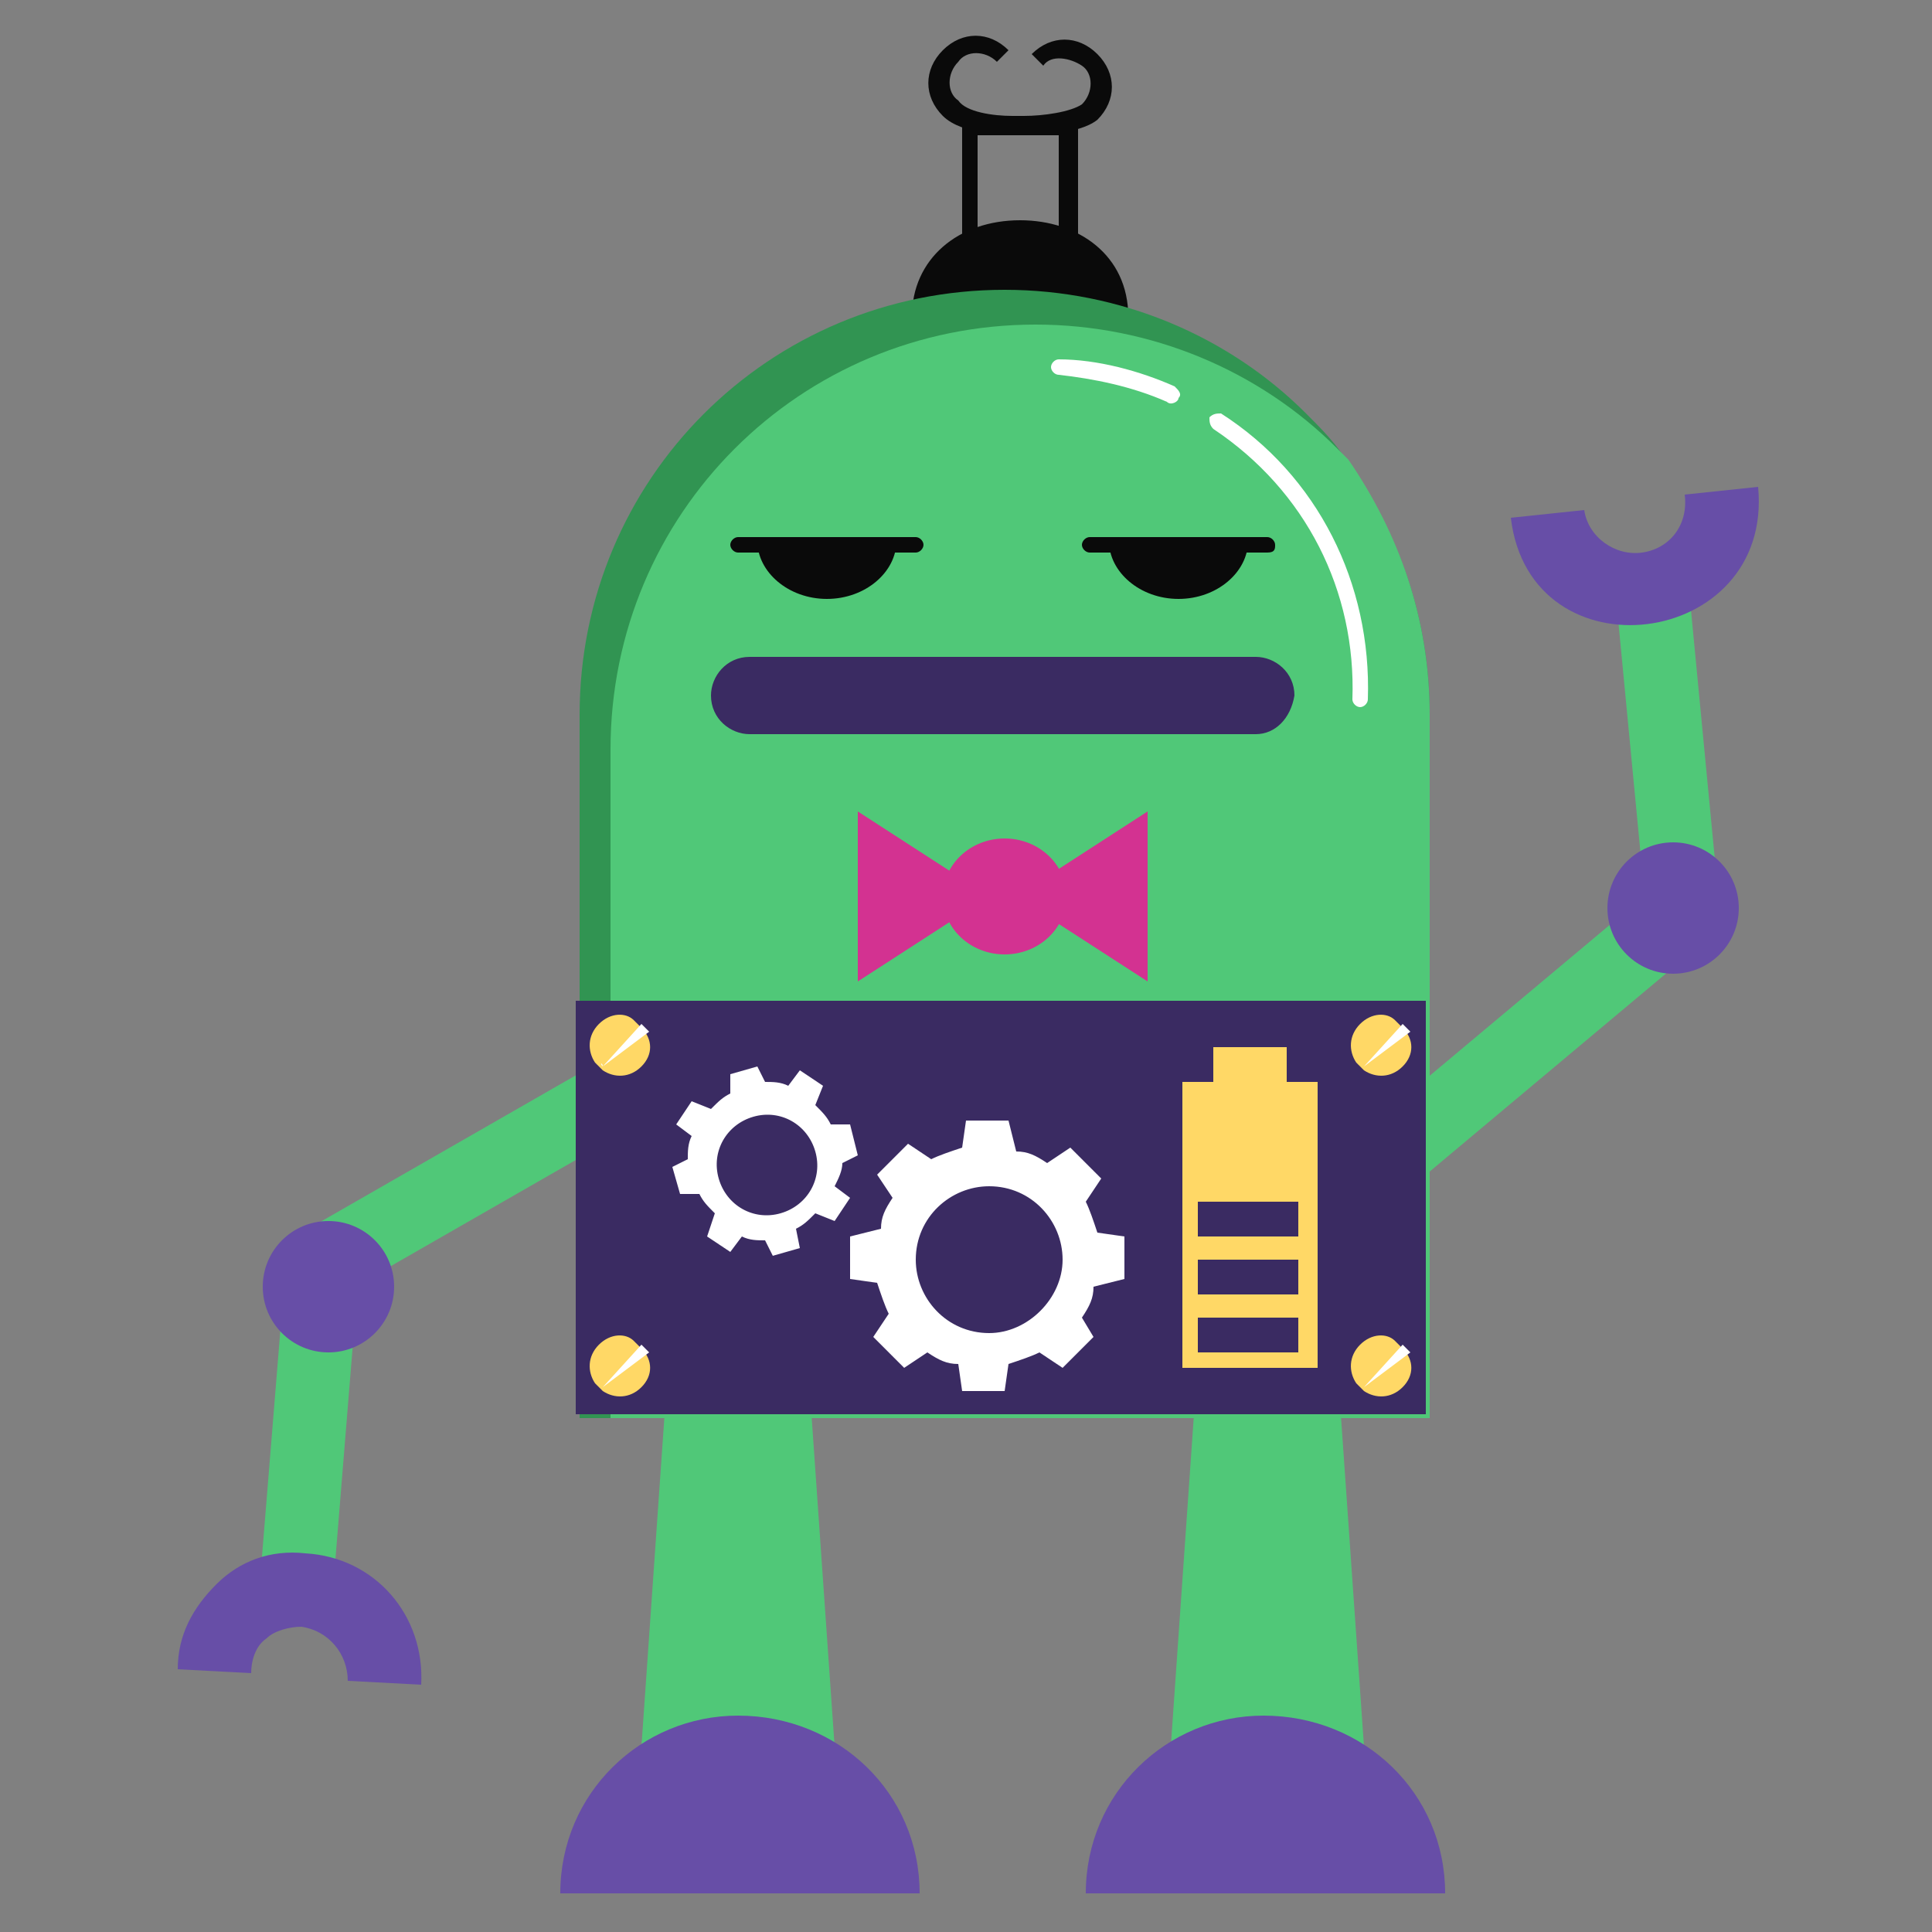 <svg xmlns="http://www.w3.org/2000/svg" enable-background="new 0 0 50 50" viewBox="0 0 50 50" id="Robot"><rect x="0" y="0" width="50" height="50" fill="#808080" stroke="none"/><path d="M27.9,6.7h-3V3h3V6.7z M25.3,6.2h2.1V3.5h-2.1V6.2z" fill="#0a0a0a" class="color000000 svgShape"></path><path d="M26.2 3.5c-.1 0-1.3 0-1.8-.5-.5-.5-.5-1.2 0-1.7.5-.5 1.2-.5 1.7 0l-.3.3c-.3-.3-.8-.3-1 0-.3.3-.3.8 0 1C25 2.9 25.7 3 26.2 3L26.2 3.5zM26.5 3.5l0-.5C27 3 27.7 2.9 28 2.7c.3-.3.3-.8 0-1s-.8-.3-1 0l-.3-.3c.5-.5 1.2-.5 1.7 0 .5.5.5 1.2 0 1.7C27.9 3.5 26.7 3.5 26.5 3.5zM29.2 8.2h-5.6c0-1.5 1.2-2.5 2.8-2.5C27.9 5.7 29.2 6.6 29.2 8.2z" fill="#0a0a0a" class="color000000 svgShape"></path><rect width="1.9" height="7.2" x="7" y="34" fill="#50c878" transform="rotate(4.649 7.91 37.613) scale(1)" class="color41b5a0 svgShape"></rect><rect width="1.9" height="10.7" x="12.3" y="24.6" fill="#50c878" transform="rotate(60.159 13.286 29.893)" class="color41b5a0 svgShape"></rect><circle cx="8.5" cy="33.3" r="1.7" fill="#674ea7" class="color2d5e65 svgShape"></circle><path fill="#674ea7" d="M10.9,43.6l-1.9-0.1c0-0.7-0.5-1.3-1.2-1.4c-0.3,0-0.7,0.1-0.9,0.3c-0.3,0.2-0.4,0.6-0.4,0.9l-1.9-0.1
			c0-0.9,0.4-1.6,1-2.2c0.6-0.6,1.4-0.9,2.3-0.8C9.7,40.3,11,41.8,10.9,43.6z" class="color2d5e65 svgShape"></path><rect width="7.2" height="1.9" x="39.5" y="17.8" fill="#50c878" transform="rotate(84.523 43.1 18.741) scale(1)" class="color41b5a0 svgShape"></rect><rect width="1.9" height="10.7" x="38.2" y="21.9" fill="#50c878" transform="rotate(50.043 39.166 27.286)" class="color41b5a0 svgShape"></rect><path fill="#319452" d="M37,18.5v18.2h-22V18.5c0-6.1,4.9-11,11-11c3,0,5.8,1.2,7.8,3.2c0.4,0.4,0.8,0.8,1.1,1.3
			C36.2,13.8,37,16,37,18.5z" class="color319480 svgShape"></path><path fill="#50c878" d="M37,18.5v18.2H15.8V19.4c0-6.1,4.9-11,11-11c3,0,5.8,1.2,7.8,3.2c0.1,0.1,0.2,0.2,0.3,0.3
			C36.2,13.8,37,16,37,18.5z" class="color41b5a0 svgShape"></path><rect width="22" height="10.7" x="14.9" y="25.9" fill="#3a2b62" class="color2b5e62 svgShape"></rect><path fill="#ffffff" d="M35.2 18.3C35.2 18.3 35.2 18.3 35.2 18.3c-.1 0-.2-.1-.2-.2.1-2.8-1.2-5.4-3.6-7-.1-.1-.1-.2-.1-.3.1-.1.2-.1.3-.1 2.5 1.6 3.9 4.4 3.8 7.4C35.4 18.2 35.3 18.3 35.2 18.3zM30.2 10.4c-.9-.4-1.9-.6-2.8-.7-.1 0-.2-.1-.2-.2 0-.1.1-.2.2-.2 1 0 2.1.3 3 .7.1.1.2.2.1.3C30.5 10.4 30.3 10.5 30.2 10.4z" class="colorffffff svgShape"></path><path d="M23.2 14c0 .8-.8 1.5-1.8 1.5-1 0-1.8-.7-1.8-1.5H23.2zM32.3 14c0 .8-.8 1.5-1.8 1.5-1 0-1.8-.7-1.8-1.5H32.3z" fill="#0a0a0a" class="color000000 svgShape"></path><polygon fill="#d33291" points="25.6 23.2 22.2 25.4 22.2 21" class="colore3574a svgShape"></polygon><polygon fill="#d33291" points="26.3 23.2 29.7 25.4 29.7 21" class="colore3574a svgShape"></polygon><ellipse cx="26" cy="23.2" fill="#d33291" rx="1.6" ry="1.5" class="colore3574a svgShape"></ellipse><path fill="#3a2b62" d="M32.5,19H19.4c-0.5,0-1-0.4-1-1v0c0-0.5,0.4-1,1-1h13.1c0.5,0,1,0.4,1,1v0C33.4,18.6,33,19,32.5,19z" class="color2b5e62 svgShape"></path><path fill="#ffffff" d="M29.1 33.1V32l-.7-.1c-.1-.3-.2-.6-.3-.8l.4-.6-.8-.8-.6.4c-.3-.2-.5-.3-.8-.3L26.1 29H25l-.1.7c-.3.1-.6.2-.8.3l-.6-.4-.8.8.4.6c-.2.3-.3.5-.3.8L22 32v1.1l.7.1c.1.3.2.6.3.8l-.4.6.8.8L24 35c.3.2.5.3.8.3l.1.7h1.1l.1-.7c.3-.1.6-.2.8-.3l.6.4.8-.8L28 34.1c.2-.3.3-.5.3-.8L29.1 33.1zM25.6 34.5c-1.1 0-1.9-.9-1.9-1.9 0-1.1.9-1.9 1.9-1.9 1.1 0 1.9.9 1.9 1.9C27.5 33.6 26.6 34.5 25.6 34.5zM21.8 30.1l.4-.2L22 29.1l-.5 0c-.1-.2-.2-.3-.4-.5l.2-.5-.6-.4-.3.4c-.2-.1-.4-.1-.6-.1l-.2-.4-.7.2 0 .5c-.2.1-.3.2-.5.4l-.5-.2-.4.6.4.3c-.1.2-.1.4-.1.6l-.4.2.2.7.5 0c.1.2.2.3.4.5L18.3 32l.6.4.3-.4c.2.1.4.1.6.1l.2.4.7-.2-.1-.5c.2-.1.3-.2.5-.4l.5.2.4-.6-.4-.3C21.7 30.5 21.8 30.3 21.8 30.1zM20.2 31.4c-.7.2-1.4-.2-1.6-.9-.2-.7.2-1.4.9-1.6.7-.2 1.4.2 1.6.9C21.3 30.5 20.9 31.2 20.2 31.4z" class="colorffffff svgShape"></path><rect width="3.5" height="7.4" x="30.6" y="28" fill="#ffd866" class="colorfdcd07 svgShape"></rect><rect width="1.9" height=".9" x="31.4" y="27.1" fill="#ffd866" class="colorfdcd07 svgShape"></rect><rect width="2.6" height=".9" x="31" y="34.1" fill="#3a2b62" class="color2b5e62 svgShape"></rect><rect width="2.6" height=".9" x="31" y="32.6" fill="#3a2b62" class="color2b5e62 svgShape"></rect><rect width="2.6" height=".9" x="31" y="31.1" fill="#3a2b62" class="color2b5e62 svgShape"></rect><path fill="#ffd866" d="M36.3,27.6c-0.3,0.3-0.7,0.3-1,0.1c0,0,0,0-0.1-0.1c0,0,0,0-0.1-0.1c-0.2-0.3-0.2-0.7,0.1-1
			c0.3-0.3,0.7-0.3,0.9-0.1c0,0,0,0,0.1,0.1c0,0,0,0,0.1,0.1C36.6,26.9,36.6,27.3,36.3,27.6z" class="colorfdcd07 svgShape"></path><path fill="#ffffff" d="M35.3,27.6C35.3,27.5,35.3,27.5,35.3,27.6l1-1.1c0,0,0,0,0.1,0.1s0,0,0.1,0.1L35.3,27.6
				C35.3,27.6,35.3,27.6,35.3,27.6z" class="colorffffff svgShape"></path><path fill="#ffd866" d="M16.6,27.6c-0.3,0.3-0.7,0.3-1,0.1c0,0,0,0-0.1-0.1c0,0,0,0-0.1-0.1c-0.2-0.3-0.2-0.7,0.1-1
			c0.3-0.3,0.7-0.3,0.9-0.1c0,0,0,0,0.1,0.1c0,0,0,0,0.1,0.1C16.9,26.9,16.9,27.3,16.6,27.6z" class="colorfdcd07 svgShape"></path><path fill="#ffffff" d="M15.6,27.6C15.6,27.5,15.5,27.5,15.6,27.6l1-1.1c0,0,0,0,0.1,0.1c0,0,0,0,0.1,0.1L15.6,27.6
				C15.6,27.6,15.6,27.6,15.6,27.6z" class="colorffffff svgShape"></path><path fill="#ffd866" d="M36.3,35.9c-0.3,0.3-0.7,0.3-1,0.1c0,0,0,0-0.1-0.1c0,0,0,0-0.1-0.1c-0.2-0.3-0.2-0.7,0.1-1
			c0.3-0.3,0.7-0.3,0.9-0.1c0,0,0,0,0.1,0.1c0,0,0,0,0.1,0.1C36.6,35.2,36.6,35.6,36.3,35.9z" class="colorfdcd07 svgShape"></path><path fill="#ffffff" d="M35.3,35.9C35.3,35.9,35.3,35.8,35.3,35.9l1-1.1c0,0,0,0,0.1,0.1c0,0,0,0,0.1,0.1L35.3,35.9
				C35.3,35.9,35.3,35.9,35.3,35.9z" class="colorffffff svgShape"></path><path fill="#ffd866" d="M16.6,35.9c-0.3,0.3-0.7,0.3-1,0.1c0,0,0,0-0.1-0.1c0,0,0,0-0.1-0.1c-0.2-0.3-0.2-0.7,0.1-1
			c0.3-0.3,0.7-0.3,0.9-0.1c0,0,0,0,0.1,0.1c0,0,0,0,0.1,0.1C16.9,35.2,16.9,35.6,16.6,35.9z" class="colorfdcd07 svgShape"></path><path fill="#ffffff" d="M15.6,35.9C15.6,35.9,15.5,35.8,15.6,35.9l1-1.1c0,0,0,0,0.1,0.1c0,0,0,0,0.1,0.1L15.6,35.9
				C15.6,35.9,15.6,35.9,15.6,35.9z" class="colorffffff svgShape"></path><polygon fill="#50c878" points="35.3 45.2 30.3 45.2 30.9 36.6 34.7 36.6" class="color41b5a0 svgShape"></polygon><path fill="#674ea7" d="M37.4,49h-9.3c0-2.6,2.1-4.6,4.6-4.6C35.3,44.4,37.4,46.4,37.4,49z" class="color2d5e65 svgShape"></path><polygon fill="#50c878" points="21.6 45.2 16.6 45.2 17.2 36.6 21 36.6" class="color41b5a0 svgShape"></polygon><path fill="#674ea7" d="M23.8,49h-9.3c0-2.6,2.1-4.6,4.6-4.6C21.7,44.4,23.8,46.4,23.8,49z" class="color2d5e65 svgShape"></path><circle cx="43.3" cy="23.5" r="1.7" fill="#674ea7" class="color2d5e65 svgShape"></circle><path fill="#674ea7" d="M39.1,13.4l1.9-0.2c0.1,0.7,0.8,1.2,1.5,1.1c0.7-0.1,1.2-0.7,1.1-1.5l1.9-0.2
			C45.9,16.8,39.6,17.6,39.1,13.4z" class="color2d5e65 svgShape"></path><path d="M23.7 14.3h-4.6c-.1 0-.2-.1-.2-.2s.1-.2.2-.2h4.6c.1 0 .2.1.2.2S23.8 14.3 23.7 14.3zM32.8 14.3h-4.6c-.1 0-.2-.1-.2-.2s.1-.2.2-.2h4.6c.1 0 .2.1.2.2S33 14.3 32.8 14.3z" fill="#0a0a0a" class="color000000 svgShape"></path></svg>
